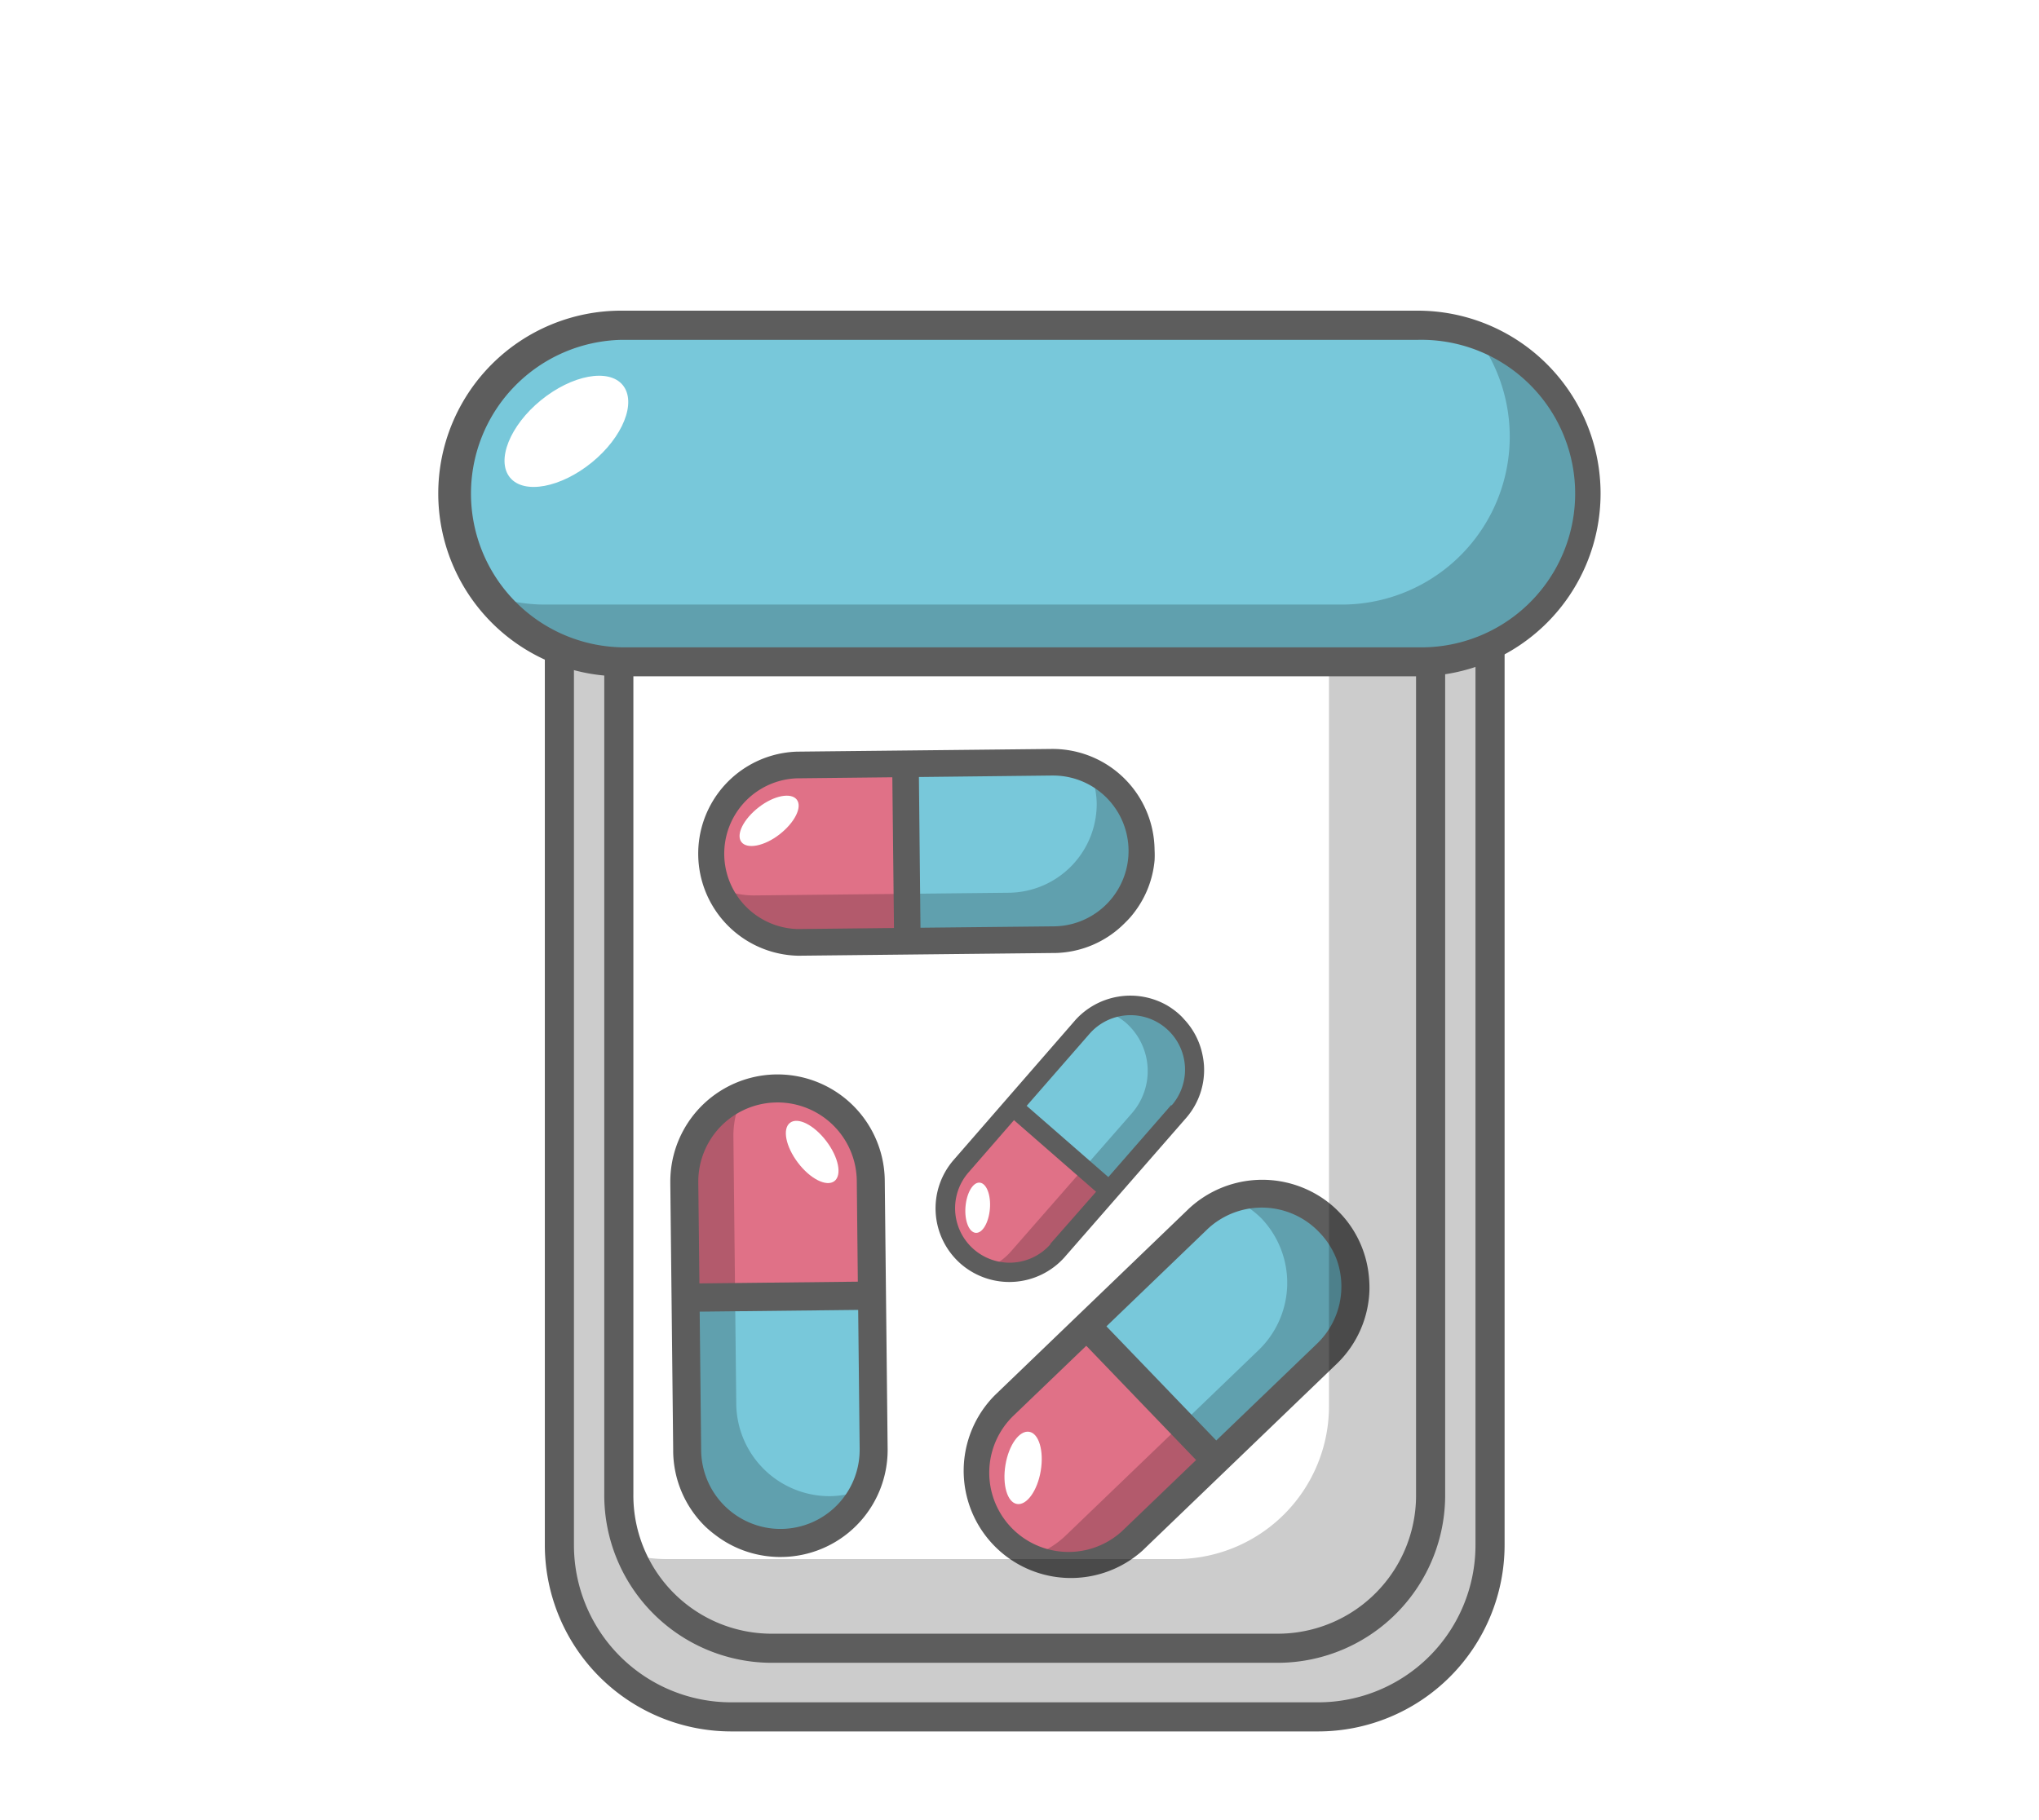 <svg id="Layer_1" data-name="Layer 1" xmlns="http://www.w3.org/2000/svg" xmlns:xlink="http://www.w3.org/1999/xlink" viewBox="0 0 234.65 209.52"><defs><style>.cls-1{fill:none;}.cls-2{clip-path:url(#clip-path);}.cls-3{fill:#fff;}.cls-4,.cls-8{opacity:0.2;}.cls-5{fill:#5d5d5d;}.cls-6{fill:#e07187;}.cls-7{fill:#78c8da;}</style><clipPath id="clip-path" transform="translate(-7.85 -0.24)"><rect class="cls-1" x="7.85" y="0.24" width="234.65" height="209.52"/></clipPath></defs><g class="cls-2"><rect class="cls-3" width="234.65" height="209.52"/><rect class="cls-3" x="64.38" y="48.7" width="107.09" height="148.92" rx="19.77"/><g class="cls-4"><rect x="64.38" y="48.7" width="107.09" height="148.92" rx="19.77"/></g><path class="cls-5" d="M159.55,50.62a18.1,18.1,0,0,1,18.1,18.1V178.09a18.1,18.1,0,0,1-18.1,18.1H92a18.1,18.1,0,0,1-18.1-18.1V68.72A18.1,18.1,0,0,1,92,50.62Zm0-3.35H92A21.47,21.47,0,0,0,70.55,68.72V178.09A21.47,21.47,0,0,0,92,199.54h67.55A21.47,21.47,0,0,0,181,178.09V68.72a21.47,21.47,0,0,0-21.45-21.45Z" transform="translate(-7.85 -0.24)"/><path class="cls-3" d="M96.45,190a17.61,17.61,0,0,1-17.39-17.8V74.65a17.61,17.61,0,0,1,17.39-17.8H155.1a17.61,17.61,0,0,1,17.39,17.8v97.51A17.61,17.61,0,0,1,155.1,190Z" transform="translate(-7.85 -0.24)"/><path class="cls-6" d="M99.66,108.71a10.21,10.21,0,0,1-.11-20.41L128.87,88a10.21,10.21,0,1,1,.22,20.42Z" transform="translate(-7.85 -0.24)"/><path class="cls-7" d="M113.82,108.56a1.53,1.53,0,0,1-1.54-1.51l-.18-17.36a1.51,1.51,0,0,1,.43-1.08,1.59,1.59,0,0,1,1.08-.47L128.87,88a10.21,10.21,0,1,1,.22,20.42Z" transform="translate(-7.85 -0.24)"/><path class="cls-8" d="M133.44,89.45a10.09,10.09,0,0,1,.62,3.26A10.22,10.22,0,0,1,124,103l-29.43.31a10.12,10.12,0,0,1-4.7-1.2A10.24,10.24,0,0,0,99.41,109l29.44-.32a10.16,10.16,0,0,0,4.59-19.19Z" transform="translate(-7.85 -0.24)"/><path class="cls-5" d="M140.72,98.06A11.74,11.74,0,0,0,129,86.45h-.13l-29.32.31a11.75,11.75,0,0,0,.13,23.49h.13l14-.15h0l15-.16h.3a11.61,11.61,0,0,0,8.26-3.53,9.4,9.4,0,0,0,1-1.13,11.54,11.54,0,0,0,2.35-6A11.24,11.24,0,0,0,140.72,98.06Zm-41,9.12h-.09a8.68,8.68,0,0,1-.09-17.35l11-.12.19,17.35Zm29.32-.31-15.26.16-.18-17.35,15.26-.17H129a8.68,8.68,0,0,1,.09,17.36Z" transform="translate(-7.85 -0.24)"/><path class="cls-3" d="M99.55,92.29c.65.86-.25,2.64-2,4s-3.73,1.73-4.38.87.25-2.64,2-4S98.9,91.43,99.55,92.29Z" transform="translate(-7.85 -0.24)"/><path class="cls-6" d="M86.6,136.31a10.73,10.73,0,0,1,21.46-.12l.33,30.82a10.73,10.73,0,0,1-21.46.23Z" transform="translate(-7.85 -0.24)"/><path class="cls-7" d="M86.76,151.19a1.61,1.61,0,0,1,1.59-1.61l18.24-.2a1.56,1.56,0,0,1,1.14.46,1.63,1.63,0,0,1,.49,1.13l.17,16a10.73,10.73,0,0,1-21.46.23Z" transform="translate(-7.85 -0.24)"/><path class="cls-8" d="M106.84,171.81a10.43,10.43,0,0,1-3.41.65,10.74,10.74,0,0,1-10.85-10.61l-.33-30.93A10.48,10.48,0,0,1,93.52,126a10.74,10.74,0,0,0-7.17,10.07L86.68,167a10.67,10.67,0,0,0,20.16,4.83Z" transform="translate(-7.85 -0.24)"/><path class="cls-5" d="M97.8,179.46A12.32,12.32,0,0,0,110,167.13h0V167l-.33-30.81a12.34,12.34,0,0,0-24.68.13v.13l.16,14.77h0L85.32,167v.31A12.29,12.29,0,0,0,89,175.94a12.47,12.47,0,0,0,1.19,1,12.25,12.25,0,0,0,6.35,2.47C97,179.45,97.38,179.47,97.8,179.46Zm-9.59-43.05v-.1a9.12,9.12,0,0,1,18.24-.1l.12,11.56-18.23.2Zm.33,30.81-.17-16,18.24-.2.17,16v.1a9.11,9.11,0,0,1-9,9.11,9,9,0,0,1-3.56-.68A9.14,9.14,0,0,1,88.54,167.22Z" transform="translate(-7.85 -0.24)"/><path class="cls-3" d="M103.87,136.2c-.91.68-2.78-.26-4.19-2.12s-1.82-3.91-.91-4.6,2.77.26,4.18,2.12S104.77,135.51,103.87,136.2Z" transform="translate(-7.85 -0.24)"/><path class="cls-6" d="M138.2,177.54A10.73,10.73,0,0,1,123.41,162l22.21-21.36A10.73,10.73,0,0,1,160.5,156.1Z" transform="translate(-7.85 -0.24)"/><path class="cls-7" d="M148.93,167.23a1.62,1.62,0,0,1-2.27-.06L134,154a1.59,1.59,0,0,1-.45-1.15,1.63,1.63,0,0,1,.49-1.13l11.56-11.12A10.73,10.73,0,0,1,160.5,156.1Z" transform="translate(-7.85 -0.24)"/><path class="cls-8" d="M150.18,138.47a10.61,10.61,0,0,1,2.82,2,10.75,10.75,0,0,1-.3,15.17l-22.3,21.44a10.45,10.45,0,0,1-4.45,2.46,10.73,10.73,0,0,0,12.24-1.68l22.3-21.44a10.68,10.68,0,0,0-10.31-18Z" transform="translate(-7.85 -0.24)"/><path class="cls-5" d="M162,139.81a11.8,11.8,0,0,0-1.88-1.6,12.4,12.4,0,0,0-15.47,1.17h0l-.08.08h0l-22.21,21.36a12.34,12.34,0,0,0,17,17.88l.09-.09,10.65-10.24h0l11.34-10.91.22-.21a12.29,12.29,0,0,0,3.79-8.66,13.3,13.3,0,0,0-.08-1.55,12.25,12.25,0,0,0-2.56-6.31A11.72,11.72,0,0,0,162,139.81ZM137.17,176.3l-.07.07a9.12,9.12,0,0,1-12.57-13.22l8.33-8,12.64,13.15Zm22.21-21.36-11.56,11.11-12.64-13.14,11.56-11.12.07-.07a9.12,9.12,0,0,1,12.82.32,9.26,9.26,0,0,1,2,3.06A9.13,9.13,0,0,1,159.38,154.94Z" transform="translate(-7.85 -0.24)"/><path class="cls-3" d="M126.29,165.05c1.12.18,1.71,2.2,1.33,4.49s-1.61,4-2.73,3.82-1.71-2.2-1.33-4.5S125.17,164.86,126.29,165.05Z" transform="translate(-7.85 -0.24)"/><path class="cls-6" d="M129.5,144.21a7.37,7.37,0,0,1-11.06-9.75l13.92-16a7.38,7.38,0,1,1,11.12,9.7Z" transform="translate(-7.85 -0.24)"/><path class="cls-7" d="M136.23,136.5a1.11,1.11,0,0,1-1.56.1l-9.44-8.24a1.06,1.06,0,0,1-.38-.76,1.12,1.12,0,0,1,.27-.8l7.24-8.31a7.38,7.38,0,1,1,11.12,9.7Z" transform="translate(-7.85 -0.24)"/><path class="cls-8" d="M135.35,116.73a7.5,7.5,0,0,1,2.06,1.23,7.4,7.4,0,0,1,.71,10.41l-14,16a7.37,7.37,0,0,1-2.9,1.95,7.38,7.38,0,0,0,8.28-1.89l14-16a7.35,7.35,0,0,0-8.15-11.71Z" transform="translate(-7.85 -0.24)"/><path class="cls-5" d="M143.5,116.94a8.74,8.74,0,0,0-1.39-1,8.53,8.53,0,0,0-10.52,1.73h0l-.05.06h0l-13.92,16a8.49,8.49,0,0,0,.81,12,8.52,8.52,0,0,0,11.91-.75l.06-.07,6.68-7.65h0l7.11-8.15.14-.16a8.42,8.42,0,0,0,2.07-6.15,9.32,9.32,0,0,0-.15-1.06,8.38,8.38,0,0,0-2.13-4.17C143.92,117.33,143.71,117.13,143.5,116.94Zm-14.78,26.48,0,.06a6.27,6.27,0,0,1-9.4-8.3l5.22-6,9.45,8.24Zm13.93-16-7.25,8.31L126,127.53l7.25-8.31,0,0a6.27,6.27,0,0,1,9.41,8.29Z" transform="translate(-7.85 -0.24)"/><path class="cls-3" d="M120.59,136.37c.78.06,1.31,1.41,1.18,3s-.85,2.84-1.63,2.78-1.31-1.4-1.18-3S119.82,136.31,120.59,136.37Z" transform="translate(-7.85 -0.24)"/><path class="cls-8" d="M159.79,58.56a18.14,18.14,0,0,1,1,5.83V161.9a17.61,17.61,0,0,1-17.38,17.8H84.72A16.69,16.69,0,0,1,79.8,179a17.43,17.43,0,0,0,16.4,12h58.66a17.62,17.62,0,0,0,17.38-17.81V75.63A17.77,17.77,0,0,0,159.79,58.56Z" transform="translate(-7.85 -0.24)"/><path class="cls-5" d="M155.1,58.52a15.92,15.92,0,0,1,15.71,16.13v97.51a15.92,15.92,0,0,1-15.71,16.13H96.45a15.92,15.92,0,0,1-15.71-16.13V74.65A15.92,15.92,0,0,1,96.45,58.52Zm0-3.35H96.45A19.3,19.3,0,0,0,77.39,74.65v97.51a19.3,19.3,0,0,0,19.06,19.48H155.1a19.3,19.3,0,0,0,19.06-19.48V74.65A19.3,19.3,0,0,0,155.1,55.17Z" transform="translate(-7.85 -0.24)"/><path class="cls-7" d="M79.33,76.42a19.37,19.37,0,1,1,0-38.73H171a19.37,19.37,0,1,1,0,38.73Z" transform="translate(-7.85 -0.24)"/><path class="cls-8" d="M177.8,39a19.33,19.33,0,0,1-15.58,30.83H70.54a19.07,19.07,0,0,1-6.3-1.08,19.33,19.33,0,0,0,15.58,7.92H171.5A19.36,19.36,0,0,0,177.8,39Z" transform="translate(-7.85 -0.24)"/><path class="cls-5" d="M171,39.36a17.7,17.7,0,1,1,0,35.39H79.33a17.7,17.7,0,0,1,0-35.39ZM171,36H79.33a21,21,0,0,0,0,42.09H171A21,21,0,1,0,171,36Z" transform="translate(-7.85 -0.24)"/><path class="cls-3" d="M79.52,44.57c1.62,2,0,6-3.56,8.9s-7.8,3.71-9.42,1.74,0-6,3.56-8.9S77.9,42.6,79.52,44.57Z" transform="translate(-7.85 -0.24)"/></g></svg>